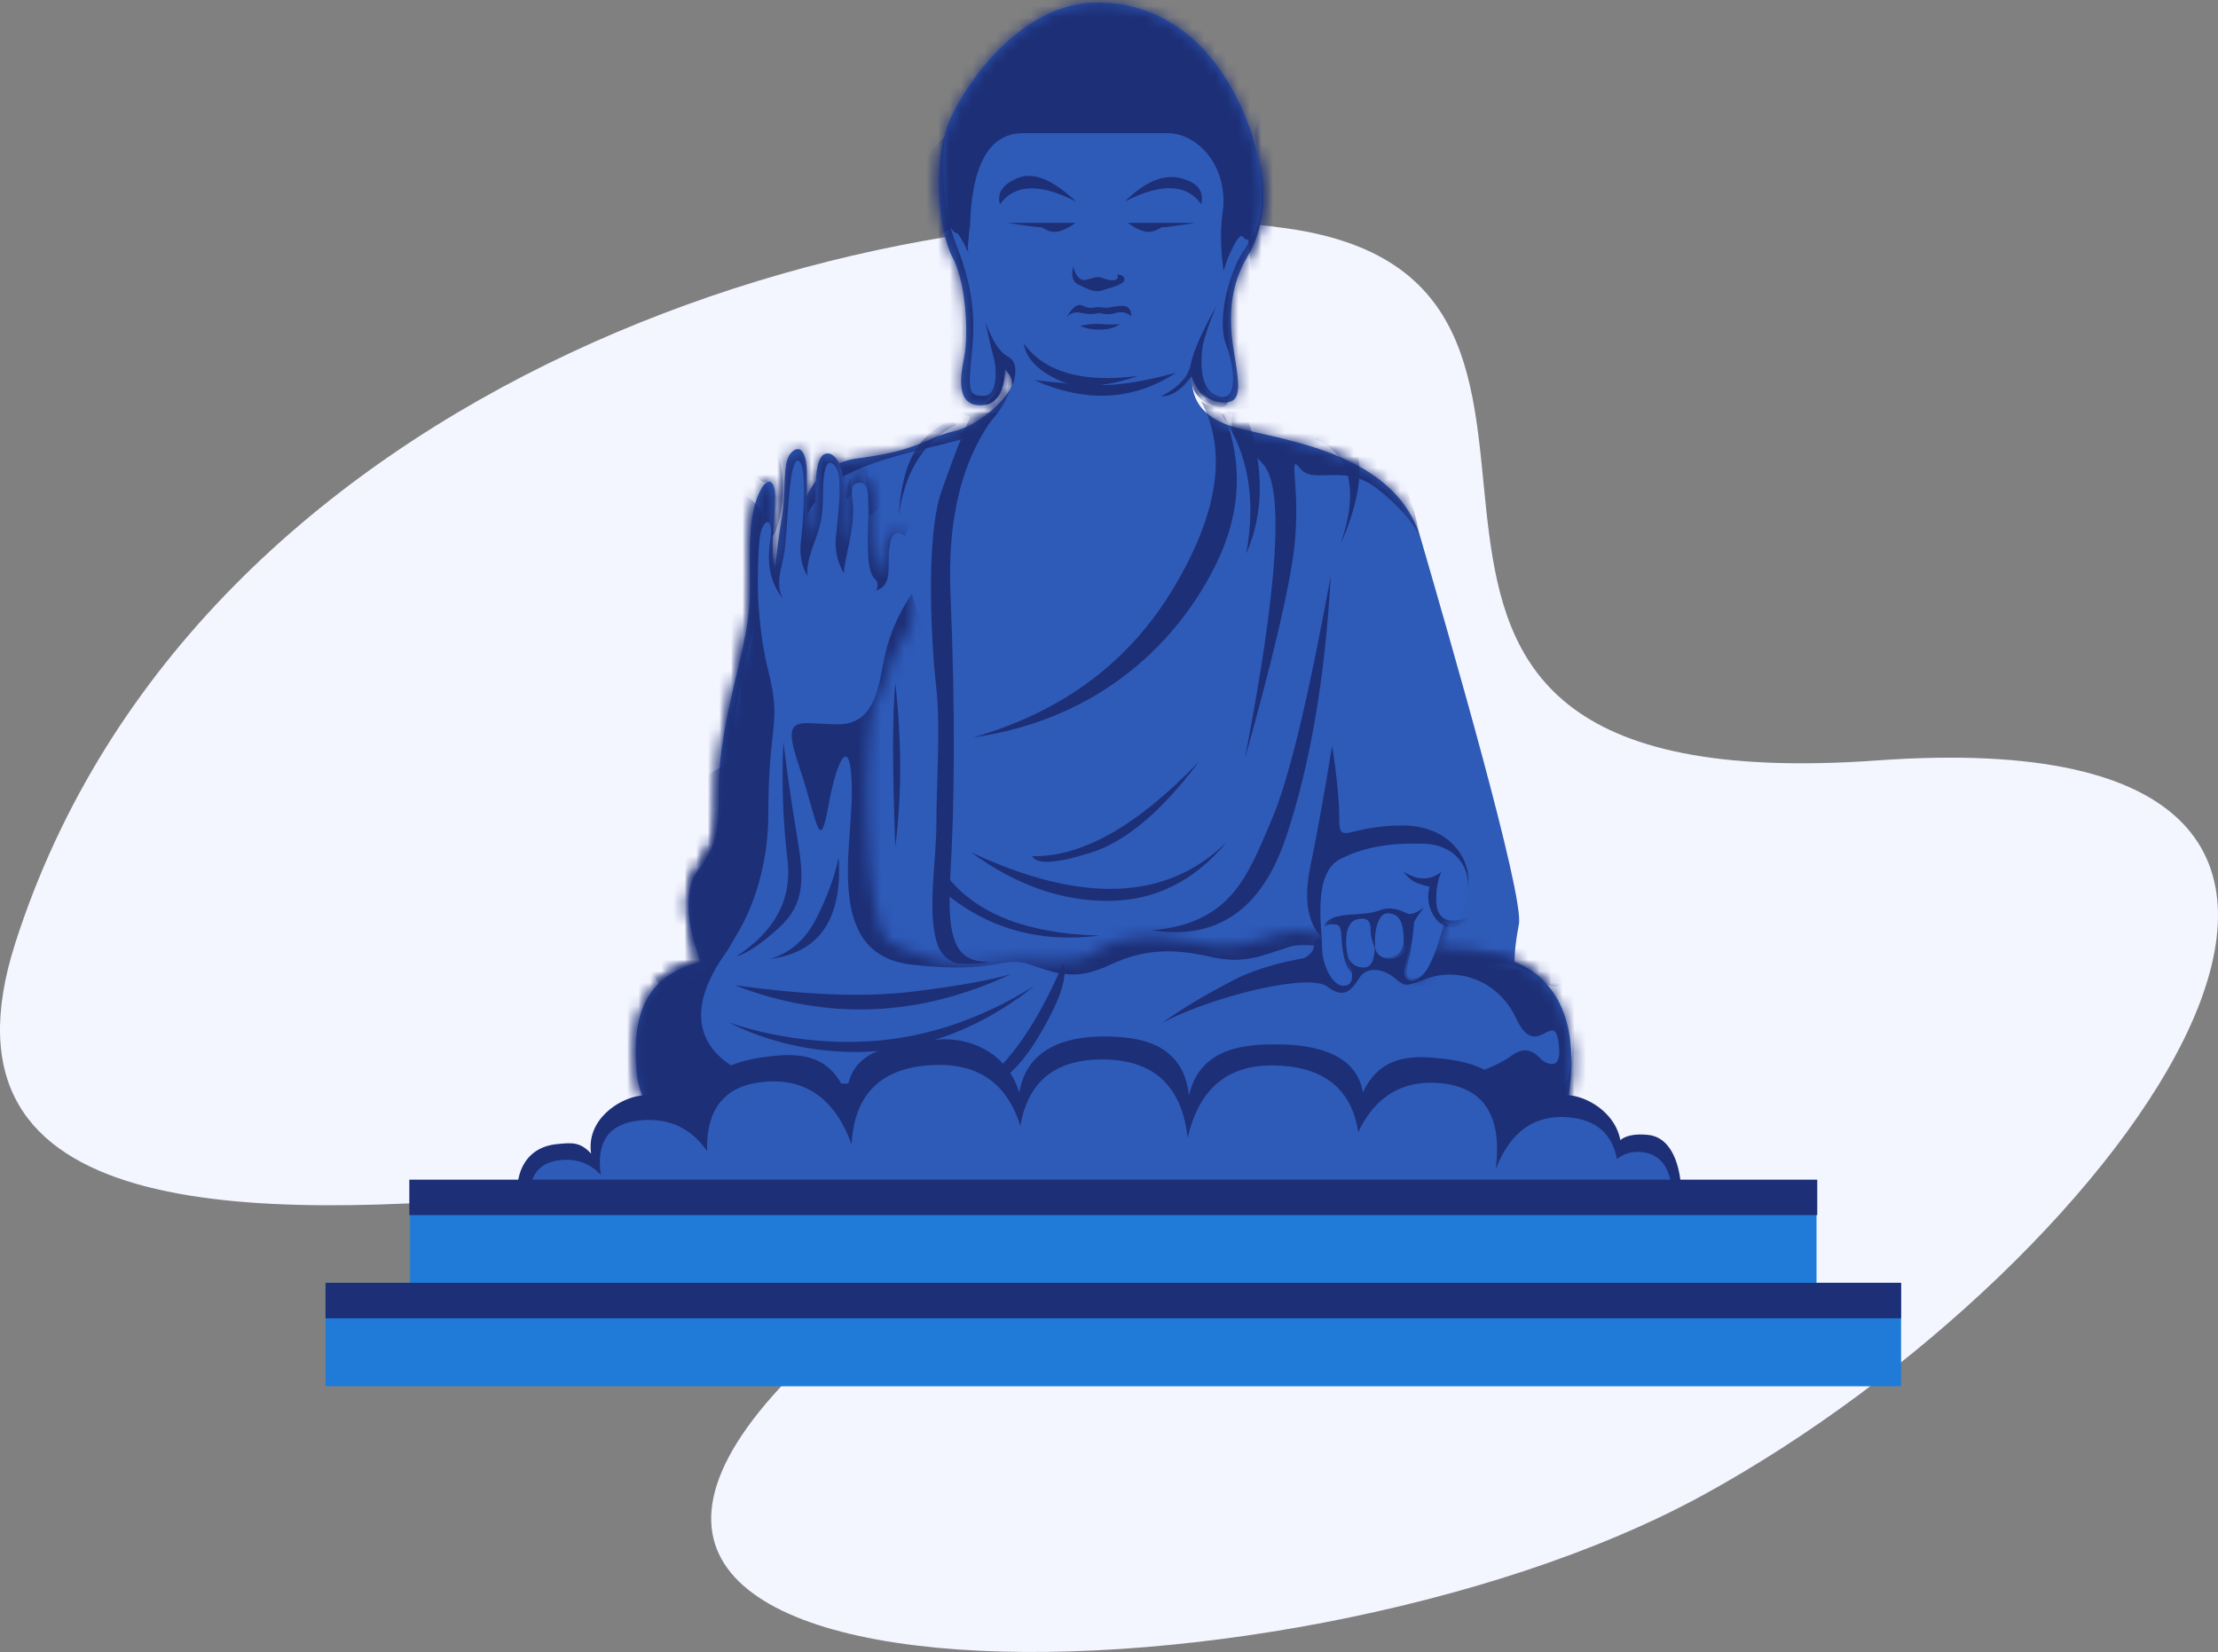 <?xml version="1.0" encoding="UTF-8"?>
<svg width="192px" height="143px" viewBox="0 0 192 143" version="1.1" xmlns="http://www.w3.org/2000/svg" xmlns:xlink="http://www.w3.org/1999/xlink">
    <rect x="0" y="0" width="192" height="143" fill="#808080" stroke="none"/>
    <!-- Generator: Sketch 52.4 (67378) - http://www.bohemiancoding.com/sketch -->
    <title>Group 44</title>
    <desc>Created with Sketch.</desc>
    <defs>
        <path d="M0.159,48.504 C0.163,43.081 1.966,40.138 5.569,39.674 C10.973,38.978 11.456,37.881 13.758,37.369 C16.06,36.856 18.012,34.83 18.636,33.883 C19.051,33.252 18.942,32.609 18.307,31.953 C18.249,34.036 17.535,35.077 16.166,35.077 C14.114,35.077 14.377,32.808 14.767,30.888 C15.156,28.968 14.93,24.467 13.758,22.285 C12.586,20.102 11.804,13.763 13.758,9.863 C15.712,5.963 20.303,0.217 26.315,0.217 C32.327,0.217 36.802,4.233 39.239,10.444 C41.675,16.655 40.474,20.208 39.239,22.285 C38.004,24.361 37.572,26.88 38.038,29.963 C38.504,33.045 38.994,34.836 37.287,34.836 C35.579,34.836 34.528,33.487 34.528,32.188 C34.259,34.341 35.207,35.848 37.372,36.709 C40.619,38 51.936,38.512 54.291,46.639 C56.645,54.765 63.258,77.499 62.78,80.006 C62.301,82.513 62.07,85.059 63.315,87.436 C64.559,89.814 37.864,90.289 26.315,89.243 C18.616,88.546 10.16,87.044 0.948,84.738 L0.159,48.504 Z" id="path-1"></path>
        <path d="M7.901,61.965 C3.174,60.082 0.657,57.54 0.351,54.339 C-0.107,49.536 0.942,45.865 5.885,44.682 C4.542,41.012 4.466,38.368 5.657,36.748 C7.444,34.32 7.444,32.956 7.444,29.816 C7.444,26.677 8.059,23.586 9.155,19.085 C10.251,14.583 10.136,13.24 10.136,11.557 C10.136,9.874 9.987,6.717 10.707,4.662 C11.426,2.606 12.323,2.661 12.323,4.38 C12.323,6.099 11.845,9.098 12.323,10.659 C12.457,9.187 12.651,7.725 12.904,6.273 C13.284,4.095 12.945,1.553 13.623,0.707 C14.301,-0.139 15.073,0.227 15.073,2.445 C15.073,3.923 15.073,5.799 15.073,8.074 C15.561,7.086 15.805,5.949 15.805,4.662 C15.805,2.731 15.884,0.989 16.64,0.707 C17.395,0.425 18.462,1.631 18.184,4.38 C17.999,6.212 17.999,7.663 18.184,8.73 C18.458,7.547 18.595,6.452 18.595,5.445 C18.595,3.935 18.8,2.445 19.523,2.445 C20.246,2.445 20.707,3.815 20.673,6.273 C20.651,7.911 20.769,9.373 21.028,10.659 C21.494,10.809 21.728,10.525 21.728,9.807 C21.728,8.73 22.093,7.351 23.074,7.351 C24.054,7.351 23.024,9.451 23.539,10.659 C24.054,11.868 24.87,14.723 23.539,16.51 C22.208,18.297 22.065,20.604 21.028,22.192 C19.99,23.78 19.872,41.963 22.308,43 C24.745,44.037 27.073,45.328 31.18,44.682 C35.287,44.037 37.935,45.288 40.091,43.735 C42.247,42.181 45.777,42.265 48.882,43 C51.987,43.735 53.877,42.841 55.818,42.283 C57.112,41.911 58.284,41.911 59.332,42.283 C64.434,43.251 68.326,43.735 71.007,43.735 C75.028,43.735 84.133,44.73 80.349,59.625 C80.311,62.294 78.095,63.629 73.703,63.629 C67.114,63.629 10.136,61.965 10.136,61.965 C10.136,61.965 9.391,61.965 7.901,61.965 Z" id="path-3"></path>
        <path d="M2.954,11.171 C3.102,12.023 2.864,12.449 2.24,12.449 C1.304,12.449 0.4,10.69 0.4,9.107 C0.4,7.525 -0.458,2.718 1.972,1.477 C4.403,0.235 6.952,0.074 9.3,0.155 C11.648,0.235 13.473,1.959 12.95,4.66 C12.428,7.362 11.641,7.091 11.051,7.091 C10.319,9.516 9.653,11.015 9.053,11.589 C8.152,12.449 7.288,11.901 7.573,10.866 C7.763,10.176 7.883,9.482 7.934,8.785 C7.594,9.667 7.052,10.109 6.308,10.109 C5.564,10.109 5.114,9.775 4.959,9.107 C4.942,10.28 4.632,10.866 4.028,10.866 C3.425,10.866 2.987,10.613 2.715,10.109 L2.954,11.171 Z" id="path-5"></path>
    </defs>
    <g id="About-Us" stroke="none" stroke-width="1" fill="none" fill-rule="evenodd">
        <g transform="translate(-1124, -1038)" id="Group-44">
            <g transform="translate(1124, 1038)">
                <path d="M1.323,81.635 C-14.329,130.467 114.891,79.724 73.325,114.653 C31.759,149.583 110.891,149.409 147.413,129.424 C183.936,109.44 218.545,61.825 162.544,65.822 C106.543,69.818 145.848,24.636 111.413,19.77 C76.977,14.905 16.976,32.804 1.323,81.635 Z" id="Path-5-Copy" fill="#F3F5FF"></path>
                <g id="Group-158" transform="translate(28, 0)">
                    <g id="Path-185" transform="translate(40.702, 0)">
                        <mask id="mask-2" fill="white">
                            <use xlink:href="#path-1"></use>
                        </mask>
                        <use id="Mask" fill="#2E5AB8" xlink:href="#path-1"></use>
                        <path d="M36.575,26.533 C34.31,31.846 34.654,34.566 37.607,34.691 C37.487,35.246 37.076,35.385 36.374,35.107 C35.672,34.83 35.023,33.994 34.427,32.6 C33.594,33.743 32.716,34.314 31.792,34.314 C33.304,33.553 34.166,32.625 34.38,31.529 C34.593,30.433 35.325,28.768 36.575,26.533 Z" fill="#1D2F76" mask="url(#mask-2)"></path>
                        <path d="M14.27,35.732 L17.614,35.732 C14.639,39.498 13.293,44.71 13.574,51.367 C13.996,61.353 13.925,69.677 13.574,75.547 C13.222,81.416 14.001,83.265 16.871,83.265 C14.378,83.914 12.873,83.313 12.356,81.461 C11.581,78.683 12.356,74.501 12.356,71.296 C12.356,68.09 12.726,62.786 12.356,59.625 C11.986,56.464 11.331,46.729 12.8,42.521 C13.78,39.715 14.613,37.57 15.299,36.084 L14.27,35.732 Z" id="Path-168" fill="#1D2F76" mask="url(#mask-2)"></path>
                        <path d="M37.232,35.805 C38.933,40.075 38.72,44.397 36.594,48.769 C33.404,55.328 26.734,62.227 15.566,63.827 C23.317,61.601 29.108,57.264 32.941,50.815 C36.774,44.366 37.552,39.006 35.275,34.735 L37.232,35.805 Z" id="Path-186" fill="#1D2F76" mask="url(#mask-2)"></path>
                        <path d="M8.798,59.095 C9.36,64.191 9.36,68.927 8.798,73.302 C8.669,69.69 8.605,66.801 8.605,64.635 C8.605,62.469 8.669,60.623 8.798,59.095 Z" id="Path-187" fill="#1D2F76" mask="url(#mask-2)"></path>
                        <path d="M20.651,74.112 C24.959,74.202 29.766,71.479 35.071,65.943 C31.85,70.239 28.736,72.861 25.732,73.807 C22.727,74.754 21.033,74.855 20.651,74.112 Z" id="Path-188" fill="#1D2F76" mask="url(#mask-2)"></path>
                        <path d="M46.491,49.874 C44.545,60.502 42.857,67.492 41.427,70.844 C39.281,75.871 37.902,79.913 31.011,80.533 C36.643,81.408 40.506,78.738 42.603,72.521 C44.699,66.305 45.995,58.755 46.491,49.874 Z" id="Path-189" fill="#1D2F76" mask="url(#mask-2)"></path>
                        <path d="M13.269,75.842 C15.821,79.112 20.223,80.828 26.475,80.991 C21.315,81.646 16.833,80.396 13.029,77.242 L13.158,76.665 L13.269,75.842 Z" id="Path-190" fill="#1D2F76" mask="url(#mask-2)"></path>
                        <path d="M39.182,35.895 C40.744,40.31 40.744,44.319 39.182,47.924 C40.05,43.131 39.332,39.122 37.028,35.895 L37.51,35.547 L39.182,35.895 Z" id="Path-198" fill="#1D2F76" mask="url(#mask-2)"></path>
                        <path d="M45.113,37.985 C48.22,39.333 48.961,42.383 47.336,47.135 C48.84,43.693 49.311,40.964 48.747,38.949 C48.183,36.934 46.971,36.613 45.113,37.985 Z" id="Path-199" fill="#1D2F76" mask="url(#mask-2)"></path>
                        <path d="M15.38,73.788 C24.959,78.274 32.322,77.979 37.469,72.902 C34.664,76.289 31.234,77.983 27.179,77.983 C23.124,77.983 19.191,76.585 15.38,73.788 Z" id="Path-200" fill="#1D2F76" mask="url(#mask-2)"></path>
                        <path d="M14.046,36.794 C11.28,38.195 9.631,40.799 9.1,44.605 C9.304,41.302 10.128,39.005 11.573,37.715 C13.018,36.424 13.842,36.117 14.046,36.794 Z" id="Path-201" fill="#1D2F76" mask="url(#mask-2)"></path>
                        <path d="M18.976,33.019 C18.149,35.776 16.537,37.481 14.139,38.134 C10.542,39.114 4.329,40.142 2.201,42.952 C0.783,44.825 -0.18,47.226 -0.687,50.154 C-6.546,40.731 -5.351,35.311 2.897,33.893 C15.27,31.766 12.021,27.414 10.687,21.369 C9.798,17.339 10.591,14.157 13.068,11.824 C12.724,15.513 13.081,18.695 14.139,21.369 C15.725,25.381 15.681,28.084 15.384,30.989 C15.087,33.893 15.2,34.267 16.416,34.267 C17.633,34.267 17.952,32.222 16.668,28.1 C17.258,29.648 17.79,30.704 18.265,31.268 C18.739,31.832 18.976,32.416 18.976,33.019 Z" id="Path-204" fill="#1D2F76" mask="url(#mask-2)"></path>
                        <path d="M37.424,35.433 C36.829,35.504 36.292,35.353 35.814,34.982 C35.097,34.425 34.227,33.838 34.531,32.355 C34.734,31.366 35.058,30.323 35.504,29.223 C35.023,32.11 35.412,33.792 36.672,34.268 C38.561,34.982 38.177,31.757 37.424,29.797 C36.672,27.836 37.561,24.089 38.679,22.163 C39.796,20.237 41.369,19.202 40.024,12.444 C38.679,5.686 52.707,11.876 51.268,16.165 C49.83,20.453 43.856,34.542 40.64,35.433 C38.496,36.028 37.424,36.028 37.424,35.433 Z" id="Path-205" fill="#1D2F76" mask="url(#mask-2)"></path>
                        <path d="M39.048,65.724 C41.951,50.725 42.482,42.208 40.64,40.176 C37.876,37.127 37.914,38.064 37.914,36.119 C37.914,34.174 45.585,34.666 49.4,37.6 C51.944,39.556 53.542,42.507 54.194,46.451 C53.561,45.102 52.313,43.702 50.45,42.251 C47.655,40.073 44.961,41.998 43.837,40.534 C42.713,39.071 43.94,42.262 43.327,47.451 C42.918,50.911 41.491,57.002 39.048,65.724 Z" id="Path-206" fill="#1D2F76" mask="url(#mask-2)"></path>
                        <path d="M20.829,32.904 C25.312,34.894 29.395,34.684 33.079,32.274 C30.295,33.025 28.068,33.377 26.397,33.332 C24.727,33.287 22.871,33.144 20.829,32.904 Z" id="Path-181" fill="#1D2F76" mask="url(#mask-2)"></path>
                        <path d="M19.929,29.749 C21.743,32.232 25.036,33.163 29.808,32.544 C26.83,33.572 24.482,33.666 22.764,32.825 C21.046,31.984 20.101,30.959 19.929,29.749 Z" id="Path-207" fill="#1D2F76" mask="url(#mask-2)"></path>
                        <path d="M15.02,21.697 C15.197,20.503 15.286,19.046 15.286,17.325 C15.286,14.744 15.416,11.33 20.403,11.33 C25.389,11.33 27.208,11.33 29.079,11.33 C30.95,11.33 35.044,10.659 36.146,13.167 C37.247,15.674 37.64,15.333 37.213,17.822 C36.928,19.482 36.928,21.36 37.213,23.458 C37.833,21.471 38.391,20.293 38.885,19.925 C39.626,19.373 39.316,24.778 40.179,24.778 C41.043,24.778 51.792,11.389 45.061,6.322 C38.331,1.256 30.056,-3.154 21.524,-0.69 C12.992,1.774 3.552,7.122 6.622,15.015 C8.668,20.276 10.678,22.095 12.65,20.47 C13.214,19.925 13.64,19.653 13.929,19.653 C14.218,19.653 14.582,20.334 15.02,21.697 Z" id="Path-208" fill="#1D2F76" mask="url(#mask-2)"></path>
                    </g>
                    <g id="Path-202" transform="translate(26.778, 38.586)">
                        <mask id="mask-4" fill="white">
                            <use xlink:href="#path-3"></use>
                        </mask>
                        <use id="Mask" fill="#2E5AB8" xlink:href="#path-3"></use>
                        <path d="M23.532,7.823 C22.824,7.272 22.388,7.572 22.223,8.724 C21.975,10.453 22.577,12.018 21.065,12.538 C21.26,12.099 21.226,11.765 20.964,11.536 C20.571,11.194 20.338,10.331 20.338,8.343 C20.338,6.355 20.706,2.119 19.53,2.119 C18.355,2.119 19.078,3.838 19.078,5.717 C19.078,7.596 18.272,9.989 18.272,11.061 C17.723,10.089 17.491,9.084 17.574,8.048 C17.699,6.494 18.249,2.739 17.574,1.846 C16.899,0.954 16.461,1.63 16.461,4.269 C16.461,6.908 15.928,7.649 15.46,9.095 C15.147,10.06 15.041,10.798 15.139,11.311 C14.618,10.455 14.42,9.466 14.547,8.343 C14.736,6.658 15.139,1.694 14.363,1.301 C13.587,0.908 13.42,6.086 13.298,7.396 C13.176,8.706 13.238,8.907 12.831,10.604 C12.561,11.736 12.619,12.618 13.007,13.251 C12.187,12.235 11.777,11.018 11.777,9.6 C11.777,7.473 13.048,2.656 11.669,3.136 C10.29,3.615 9.146,-1.267 14.547,-1.267 C19.947,-1.267 21.431,-2.66 23.095,1.449 C24.205,4.189 24.35,6.314 23.532,7.823 Z" fill="#1D2F76" mask="url(#mask-4)"></path>
                        <path d="M8.469,62.702 C2.728,58.131 0.449,54.218 1.63,50.961 C2.812,47.705 4.54,45.647 6.817,44.786 C5.715,42.025 5.715,39.575 6.817,37.435 C8.469,34.225 8.469,32.118 8.469,28.074 C8.469,24.029 9.723,18.54 10.343,16 C10.963,13.46 10.76,11.913 10.862,9.154 C10.963,6.395 11.988,5.926 11.988,7.54 C11.988,9.154 14.284,3.322 11.988,-0.515 C9.691,-4.353 2.958,22.544 2.958,31.093 C2.958,39.643 -11.483,41.641 -4.927,51.675 C-0.556,58.364 3.91,62.04 8.469,62.702 Z" id="Path-203" fill="#1D2F76" mask="url(#mask-4)"></path>
                        <path d="M2.611,47.205 C4.642,45.579 5.998,44.767 6.679,44.767 C7.701,44.767 11.731,39.686 11.731,31.842 C11.731,23.999 12.911,24.185 11.731,19.498 C10.552,14.812 10.669,9.32 11.2,6.414 C11.731,3.508 -0.323,-1.539 -2.739,16.553 C-4.35,28.614 -2.567,38.831 2.611,47.205 Z" id="Path-177" fill="#1D2F76" mask="url(#mask-4)"></path>
                        <path d="M24.163,12.786 C23.08,14.418 22.33,16.084 21.912,17.786 C21.285,20.339 21.234,24.112 17.763,24.112 C14.292,24.112 12.805,23.055 14.398,27.75 C15.992,32.445 16.13,35.598 16.947,31.102 C17.763,26.607 18.961,24.958 18.961,30.021 C18.961,35.083 16.637,44.073 24.163,44.918 C31.689,45.763 31.967,44.073 34.415,44.918 C36.862,45.763 38.393,46.309 41.346,44.918 C44.299,43.527 46.872,43.523 49.918,44.22 C52.963,44.918 54.417,44.147 56.827,43.376 C59.237,42.605 66.563,44.918 70.151,44.918 C73.739,44.918 76.427,44.179 78.901,46.445 C81.374,48.712 87.612,40.048 81.066,34.289 C76.702,30.449 75.016,31.229 76.007,36.629 C75.87,39.836 75.03,41.671 73.486,42.134 C71.169,42.828 69.139,40.468 57.294,40.468 C45.449,40.468 44.34,39.602 38.298,39.602 C34.27,39.602 29.559,30.663 24.163,12.786 Z" id="Path-166" fill="#1D2F76" mask="url(#mask-4)"></path>
                        <path d="M81.447,49.896 C81.338,54.347 80.862,56.027 80.016,54.938 C78.748,53.304 77.907,51.398 75.974,52.86 C74.041,54.323 67.656,56.182 64.136,55.252 C65.599,55.64 67.369,55.736 69.447,55.543 C72.564,55.252 73.76,55.774 74.37,56.485 C74.98,57.195 74.675,60.366 76.437,58.781 C78.199,57.195 80.762,58.301 81.708,56.485 C82.654,54.668 83.593,52.557 82.852,51.141 C82.358,50.197 81.89,49.782 81.447,49.896 Z" id="Path-191" fill="#1D2F76" mask="url(#mask-4)"></path>
                        <path d="M21.818,55.063 C15.255,55.496 10.904,55.074 8.763,53.797 C5.552,51.882 4.728,48.562 7.993,43.974 C10.17,40.916 11.149,34.897 10.929,25.918 C-1.18,32.332 -7.235,40.309 -7.235,49.85 C-7.235,64.162 -5.142,78.886 9.887,71.187 C19.906,66.055 23.883,60.68 21.818,55.063 Z" id="Path-209" fill="#1D2F76" mask="url(#mask-4)"></path>
                        <path d="M18.988,4.031 C18.91,3.575 19.084,3.301 19.509,3.209 C20.146,3.07 20.389,3.687 20.389,4.756 C20.389,5.469 20.445,5.911 20.558,6.083 C21.542,5.406 21.813,4.503 21.369,3.376 C20.704,1.685 20.415,0.681 18.988,1.522 C18.037,2.082 18.037,2.442 18.988,2.602 C18.629,3.233 18.449,3.794 18.449,4.287 C18.449,4.779 18.629,4.694 18.988,4.031 Z" id="Path-210" fill="#1D2F76" mask="url(#mask-4)"></path>
                        <path d="M78.348,52.962 C79.808,54.026 80.405,53.587 80.138,51.646 C79.739,48.733 78.201,53.299 76.492,49.617 C74.783,45.936 71.092,45.292 68.92,46.06 C66.749,46.828 66.959,46.867 65.943,46.06 C64.928,45.254 63.556,45.025 62.895,46.06 C62.235,47.096 61.602,47.95 60.127,46.818 C58.652,45.685 50.987,47.382 45.974,49.856 C49.505,47.579 52.746,46.042 55.699,45.246 C60.127,44.053 58.49,43.165 59.175,42.771 C59.631,42.509 59.631,42.062 59.175,41.431 C61.594,38.301 64.017,37.218 66.444,38.183 C70.085,39.631 70.73,41.436 71.292,39.809 C71.855,38.183 72.463,38.478 72.463,34.312 C72.463,30.145 72.876,24.797 72.084,21.51 C71.292,18.222 87.601,29.673 84.975,36.222 C82.349,42.771 87.923,54.309 84.576,55.576 C82.344,56.421 80.445,56.711 78.88,56.446 L78.348,52.962 Z" id="Path-165" fill="#1D2F76" mask="url(#mask-4)"></path>
                    </g>
                    <path d="M60.791,20.043 C60.349,19.958 59.841,19.707 59.268,19.293 L65.104,19.293 C63.485,19.552 62.512,19.682 62.186,19.682 C61.941,19.823 61.454,20.172 60.791,20.043 Z" id="Path-169" fill="#1D2F76" transform="translate(62.186, 19.682) scale(-1, 1) translate(-62.186, -19.682) "></path>
                    <path d="M71.145,20.043 C70.703,19.958 70.195,19.707 69.622,19.293 L75.458,19.293 C73.839,19.552 72.866,19.682 72.54,19.682 C72.295,19.823 71.808,20.172 71.145,20.043 Z" id="Path-169" fill="#1D2F76"></path>
                    <path d="M69.38,17.439 C72.519,15.828 74.721,15.906 75.986,17.674 C76.25,16.529 75.648,15.778 74.179,15.419 C72.71,15.06 71.111,15.734 69.38,17.439 Z" id="Path-170" fill="#1D2F76"></path>
                    <path d="M58.486,17.454 C61.625,15.842 63.827,15.921 65.092,17.689 C65.359,16.691 64.83,15.927 63.505,15.398 C62.179,14.869 60.506,15.554 58.486,17.454 Z" id="Path-170" fill="#1D2F76" transform="translate(61.823, 16.457) scale(-1, 1) translate(-61.823, -16.457) "></path>
                    <path d="M64.895,23.109 C65.164,23.98 65.549,24.35 66.049,24.219 C66.8,24.021 66.985,23.882 67.469,24.083 C67.952,24.284 68.949,24.469 68.732,23.771 C69.134,23.783 69.335,23.932 69.335,24.219 C69.335,24.649 67.861,24.965 67.469,25.119 C67.077,25.273 66.555,25.208 66.049,24.96 C65.543,24.711 65.044,24.604 64.895,24.155 C64.795,23.856 64.795,23.507 64.895,23.109 Z" id="Path-171" fill="#1D2F76"></path>
                    <path d="M55.954,19.894 C56.063,14.315 57.598,11.526 60.556,11.526 C64.993,11.526 70.683,11.526 73.068,11.526 C75.453,11.526 78.129,13.975 77.902,17.942 C78.536,16.792 78.499,15.435 77.792,13.871 C76.731,11.526 75.412,10.994 72.4,10.994 C69.387,10.994 61.609,10.994 60.556,10.994 C59.503,10.994 55.722,11.668 55.722,15.444 C55.722,17.961 55.799,19.444 55.954,19.894 Z" id="Path-172" fill="#1D2F76"></path>
                    <path d="M86.618,81.35 C85.219,80.082 84.821,77.979 85.423,75.041 C86.026,72.104 86.657,68.61 87.316,64.558 C87.726,67.227 87.931,69.343 87.931,70.905 C87.931,73.248 88.64,71.456 93.394,71.456 C98.148,71.456 99.7,75.306 98.924,77.281 C98.148,79.255 97.45,74.687 92.69,75.551 C89.517,76.127 87.493,78.06 86.618,81.35 Z" id="Path-178" fill="#1D2F76"></path>
                    <path d="M72.574,88.595 C77.725,85.452 83.344,83.881 89.43,83.881 C95.516,83.881 98.742,83.497 99.108,82.728 C96.88,83.196 94.832,83.196 92.963,82.728 C90.159,82.026 82.927,82.7 78.87,84.797 C76.165,86.196 74.067,87.462 72.574,88.595 Z" id="Path-196" fill="#1D2F76"></path>
                    <path d="M64.345,27.466 C64.654,27.089 65.082,26.964 65.629,27.089 C66.177,27.215 66.678,27.215 67.135,27.089 C67.689,27.23 68.169,27.23 68.572,27.089 C69.178,26.879 69.922,27.194 69.922,27.466 C69.951,26.808 69.7,26.48 69.169,26.48 C68.374,26.48 68.03,26.721 67.366,26.608 C66.703,26.496 66.468,26.844 65.769,26.48 C65.303,26.237 64.828,26.565 64.345,27.466 Z" id="Path-173" fill="#1D2F76"></path>
                    <path d="M65.51,28.207 C66.245,28.053 66.87,28.001 67.385,28.053 C67.9,28.104 68.412,28.104 68.923,28.053 C68.487,28.373 67.918,28.533 67.216,28.533 C66.515,28.533 65.946,28.424 65.51,28.207 Z" id="Path-174" fill="#1D2F76"></path>
                    <g id="Path-175-+-Path-176-Mask" transform="translate(86.045, 72.884)">
                        <mask id="mask-6" fill="white">
                            <use xlink:href="#path-5"></use>
                        </mask>
                        <use id="Mask" fill="#2F5DBD" xlink:href="#path-5"></use>
                        <path d="M7.439,2.567 C8.688,3.353 9.787,3.353 10.735,2.567 C10.431,3.213 10.279,4.019 10.279,4.985 C10.279,6.433 10.981,7.256 13.005,6.551 C12.538,7.282 11.948,7.549 11.234,7.35 C10.164,7.053 9.236,5.428 9.716,3.881 C8.899,3.69 8.355,3.477 8.084,3.244 C7.812,3.011 7.598,2.785 7.439,2.567 Z" id="Path-175" fill="#1D2F76" mask="url(#mask-6)"></path>
                        <path d="M5.453,10.63 L5.237,9.972 C6.72,10.199 7.462,9.703 7.462,8.483 C7.462,6.654 6.894,6.173 6.056,6.173 C5.218,6.173 4.827,7.902 5.024,9.347 C4.743,8.668 4.603,8.104 4.603,7.656 C4.603,6.984 4.463,6.436 3.381,6.71 C2.299,6.984 2.332,9.15 2.74,10.224 C3.011,10.939 3.417,11.477 3.956,11.836 C3.064,11.671 2.502,11.01 2.271,9.854 C1.925,8.121 2.291,7.124 1.449,7.124 C0.887,7.124 0.611,7.22 0.62,7.412 C0.614,6.963 0.972,6.645 1.693,6.456 C2.775,6.173 4.303,6.336 5.338,5.931 C6.373,5.525 7.238,5.931 7.728,6.173 C8.055,6.335 8.554,6.167 9.226,5.669 C8.339,6.767 7.895,7.705 7.895,8.483 C7.895,9.65 7.432,10.833 6.521,11.071 C5.914,11.23 5.558,11.083 5.453,10.63 Z" id="Path-176" fill="#1D2F76" mask="url(#mask-6)"></path>
                        <path d="M8.073,7.204 L8.378,6.916 C8.279,7.909 8.178,8.721 8.073,9.352 C7.916,10.298 7.359,11.721 8.073,11.827 C8.787,11.932 9.356,11.385 9.788,10.466 C10.076,9.854 10.476,8.714 10.99,7.047 C11.429,7.085 11.539,7.862 11.319,9.378 C10.99,11.651 8.906,13.941 7.738,13.266 C6.57,12.59 6.871,12.027 7.233,10.689 C7.474,9.798 7.62,9.065 7.669,8.492 L8.073,7.204 Z" id="Path-167" fill="#1D2F76" mask="url(#mask-6)"></path>
                    </g>
                    <path d="M35.715,82.807 C39.089,80.611 40.575,77.832 40.175,74.469 C39.774,71.107 39.653,67.694 39.813,64.232 C40.16,67.073 40.548,69.756 40.978,72.28 C41.622,76.066 41.698,78.224 39.455,80.286 C37.959,81.66 36.713,82.5 35.715,82.807 Z" id="Path-179" fill="#1D2F76"></path>
                    <path d="M44.597,74.228 C44.938,79.517 42.962,82.443 38.667,83.004 C40.408,82.502 41.747,81.32 42.686,79.458 C43.625,77.597 44.262,75.853 44.597,74.228 Z" id="Path-180" fill="#1D2F76"></path>
                    <path d="M78.314,22.34 C78.958,20.754 79.403,20.154 79.648,20.541 C80.015,21.12 80.553,20.282 79.907,19.662 C79.476,19.248 78.945,20.14 78.314,22.34 Z" id="Path-182" fill="#1D2F76"></path>
                    <path d="M55.841,21.872 C55.571,20.274 55.165,19.424 54.624,19.322 C53.813,19.17 54.509,20.161 54.769,20.161 C54.943,20.161 55.3,20.731 55.841,21.872 Z" id="Path-183" fill="#1D2F76"></path>
                    <path d="M57.297,27.841 C57.872,29.483 58.528,30.496 59.266,30.88 C60.004,31.264 60.092,32.218 59.53,33.741 C59.82,33.245 59.641,32.644 58.995,31.938 C58.908,33.801 58.342,34.831 57.295,35.029 C58.328,34.089 58.694,33.162 58.39,32.249 C58.087,31.337 57.723,29.867 57.297,27.841 Z" id="Path-184" fill="#1D2F76"></path>
                    <path d="M59.531,84.313 C51.575,88.05 43.596,88.373 35.594,85.282 C41.817,86.15 46.928,86.339 50.924,85.847 C54.921,85.356 57.79,84.844 59.531,84.313 Z" id="Path-192" fill="#1D2F76"></path>
                    <path d="M35.128,88.511 C35.128,88.511 48.229,95.985 61.535,85.347 C57.068,88.131 52.49,89.715 47.8,90.097 C40.766,90.671 35.128,88.511 35.128,88.511 Z" id="Path-193" fill="#1D2F76"></path>
                    <path d="M64.032,83.387 C60.982,90.527 57.436,94.588 53.395,95.568 C56.86,95.249 59.612,93.44 61.649,90.141 C63.687,86.843 64.481,84.592 64.032,83.387 Z" id="Path-194" fill="#1D2F76"></path>
                    <path d="M31.267,91.371 C31.267,91.371 38.603,96.655 45.15,95.751 C40.303,96.514 36.983,97.118 35.19,97.563 C33.396,98.009 31.344,97.242 29.033,95.262 C30.723,96.58 31.846,96.844 32.4,96.052 C33.231,94.865 34.127,93.996 32.697,93.001 C31.267,92.006 31.267,91.371 31.267,91.371 Z" id="Path-195" fill="#1D2F76"></path>
                    <path d="M110.95,105.379 L100.327,104.294 C100.354,104.039 100.384,103.789 100.416,103.545 L88.765,102.413 L74.384,101.878 C74.383,101.84 74.382,101.802 74.381,101.764 L61.019,101.764 C61.018,101.787 61.018,101.811 61.017,101.835 L46.281,102.384 C46.273,102.348 46.265,102.312 46.258,102.276 L35.322,103.338 C35.344,103.464 35.366,103.592 35.387,103.721 L26.345,105.552 C26.371,105.719 26.397,105.888 26.421,106.061 L18.03,108.516 C15.503,102.568 17.01,99.369 20.186,99.039 C21.589,98.893 22.236,98.863 23.169,99.86 C22.74,96.956 25.507,95.095 27.472,94.835 C29.438,94.574 30.645,94.643 32.023,96.637 C31.932,92.921 35.73,91.814 38.199,91.495 C40.669,91.176 43.859,90.921 45.288,94.835 C45.515,90.534 49.66,90.534 52.545,90.057 C55.43,89.58 59.073,90.813 60.234,94.574 C60.879,90.735 64.295,89.722 67.499,89.722 C70.703,89.722 74.421,90.301 74.923,94.835 C75.918,90.387 80.364,90.387 82.819,90.411 C85.274,90.435 89.43,90.986 89.97,94.574 C91.452,91.478 93.941,91.335 96.599,91.61 C99.258,91.886 103.22,92.643 102.634,97.287 C103.707,94.835 106.409,94.574 108.071,94.835 C109.732,95.095 111.848,96.484 112.267,98.686 C112.878,98.187 113.882,98.15 114.717,98.246 C117.292,98.541 118.26,102.67 117.023,108.028 L110.95,105.379 Z" id="Mask" fill="#1D2F76"></path>
                    <path d="M110.95,107.523 L100.327,106.438 C100.354,106.183 100.384,105.933 100.416,105.688 L88.765,104.557 L74.384,104.022 C74.383,103.983 74.382,103.945 74.381,103.907 L61.019,103.907 C61.018,103.931 61.018,103.955 61.017,103.978 L46.281,104.527 C46.273,104.491 46.265,104.456 46.258,104.42 L35.322,105.482 C35.344,105.608 35.366,105.736 35.387,105.865 L26.345,107.695 C26.371,107.862 26.397,108.032 26.421,108.205 L19.531,109.839 C17.004,103.891 17.329,100.752 20.505,100.422 C21.908,100.276 23.077,100.702 24.01,101.699 C23.582,98.794 24.736,97.221 27.472,96.978 C29.918,96.761 31.829,97.65 33.208,99.645 C33.116,95.929 34.78,93.927 38.199,93.639 C41.783,93.336 44.289,95.142 45.719,99.056 C45.945,94.755 48.221,92.47 52.545,92.201 C56.572,91.949 59.166,93.704 60.326,97.465 C60.972,93.625 63.334,91.706 67.412,91.706 C71.843,91.706 74.309,93.972 74.811,98.506 C75.807,94.059 78.488,91.971 82.856,92.244 C86.794,92.489 89.032,94.406 89.572,97.994 C91.054,94.897 93.397,93.484 96.599,93.754 C100.437,94.078 102.064,96.561 101.478,101.205 C102.732,97.951 104.841,96.455 107.804,96.718 C110.163,96.927 111.553,98.133 111.973,100.335 C112.584,99.835 113.306,99.633 114.141,99.729 C116.716,100.024 117.385,102.851 116.148,108.209 L110.95,107.523 Z" id="Mask" fill="#2E5AB8"></path>
                    <rect id="Rectangle-63" fill="#1F7BD7" x="7.498" y="102.181" width="121.749" height="12.862"></rect>
                    <polygon id="Rectangle-63" fill="#1F7BD7" points="0.179 111.045 136.566 111.045 136.566 120 0.179 120"></polygon>
                    <polygon id="Rectangle-63" fill="#1D2F76" points="0.179 111.045 136.566 111.045 136.566 114.113 0.179 114.113"></polygon>
                    <polygon id="Rectangle-63" fill="#1D2F76" points="7.434 102.115 129.31 102.115 129.31 105.183 7.434 105.183"></polygon>
                </g>
            </g>
        </g>
    </g>
</svg>